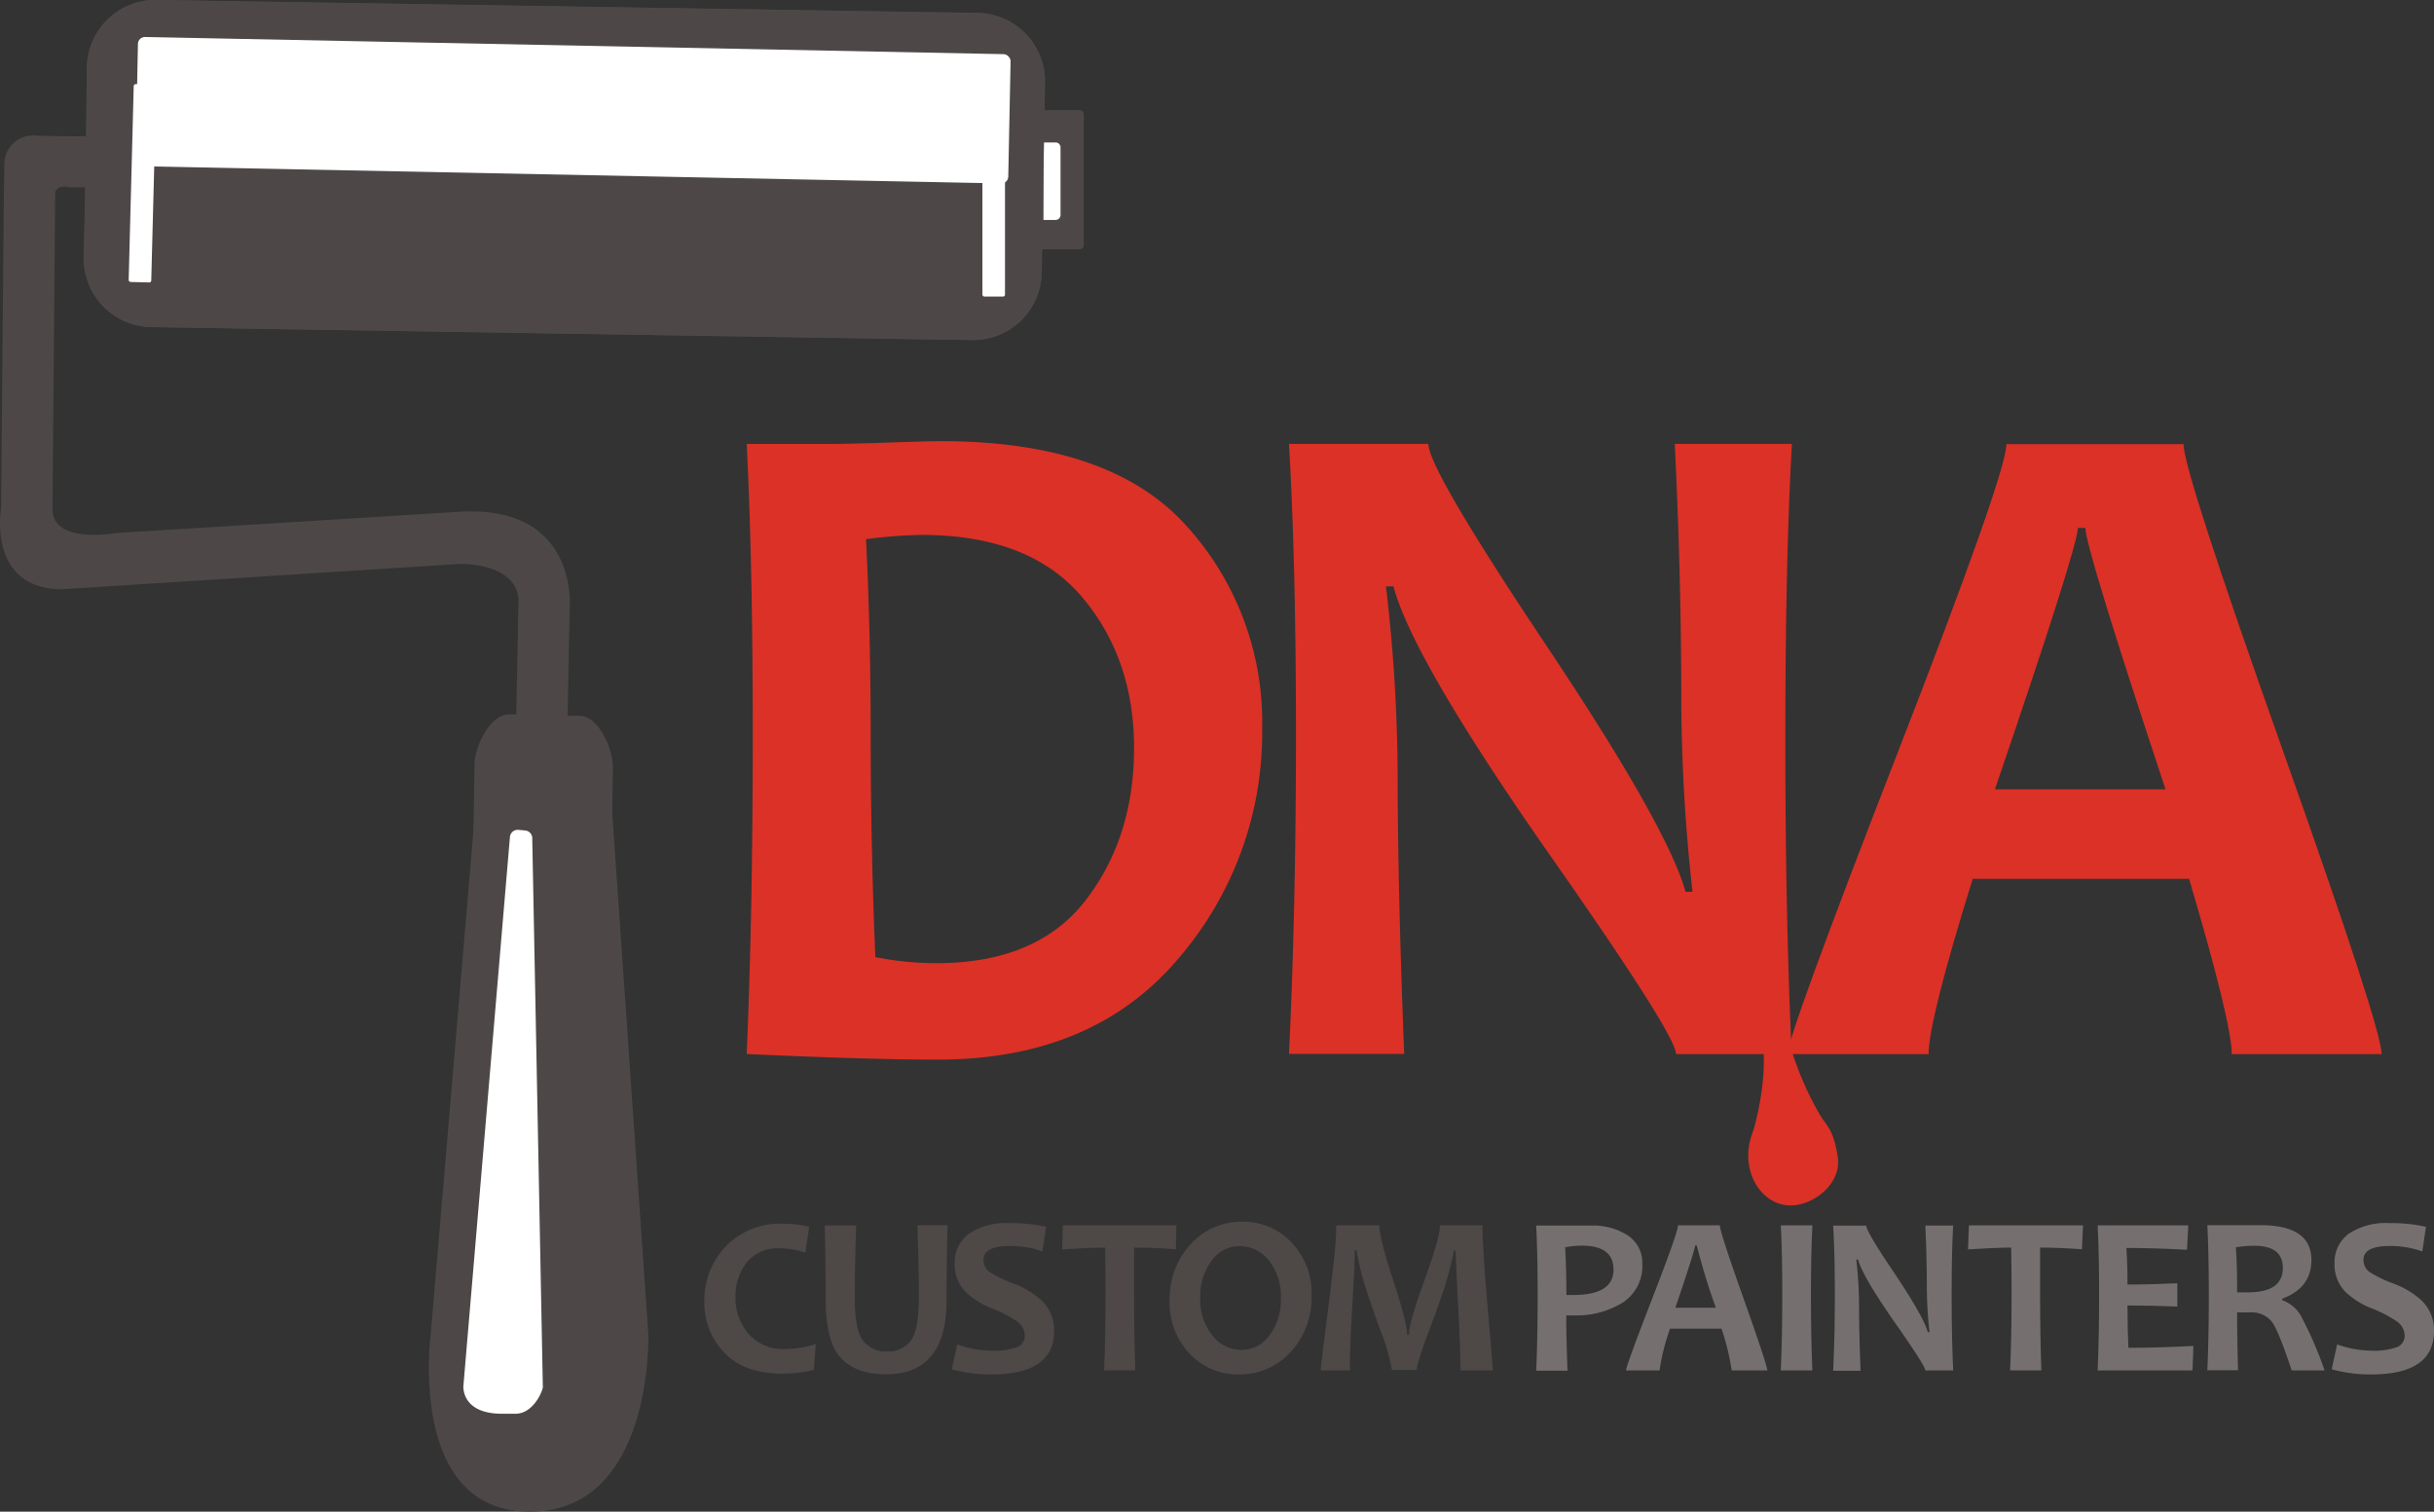 <svg id="og_copy_2" data-name="og copy 2" xmlns="http://www.w3.org/2000/svg" viewBox="0 0 349.24 216.9"><rect x="0" y="0" width="349.24" height="216.9" fill="#333333" stroke="none"/><defs><style>.cls-1{fill:#4e4847;}.cls-2{fill:#75706f;}.cls-3{fill:#dc3126;}.cls-4{fill:#4d4847;}.cls-5{fill:#fff;}</style></defs><title>dna-logo</title><path class="cls-1" d="M206.33,360.29L206.05,364a19.21,19.21,0,0,1-4.48.54q-5.48,0-8.36-3a10.32,10.32,0,0,1-2.87-7.36,11.2,11.2,0,0,1,3-7.82,10.77,10.77,0,0,1,8.36-3.33,14.82,14.82,0,0,1,3.69.45l-0.56,3.69a11.76,11.76,0,0,0-3.61-.61,5.71,5.71,0,0,0-4.83,2.06,7.94,7.94,0,0,0-1.58,5,7.78,7.78,0,0,0,1.88,5.21A6.54,6.54,0,0,0,202,361,15.39,15.39,0,0,0,206.33,360.29Z" transform="translate(-89.28 -167.44)"/><path class="cls-1" d="M225.24,343.26q-0.14,5.37-.14,10.75,0,10.62-8.7,10.62-4.3,0-6.48-2.35t-2.17-8.44q0-5.37-.14-10.57h4.53q-0.21,5.41-.21,10.43,0,4.4,1.12,6a3.9,3.9,0,0,0,3.45,1.63,3.94,3.94,0,0,0,3.53-1.62q1.09-1.62,1.09-6.07,0-4.88-.21-10.4h4.33Z" transform="translate(-89.28 -167.44)"/><path class="cls-1" d="M240.53,358.4q0,6.25-9,6.25a21,21,0,0,1-5.68-.74l0.78-3.57a15,15,0,0,0,4.89.9,9.84,9.84,0,0,0,3.68-.5,1.71,1.71,0,0,0,1.12-1.66,2.52,2.52,0,0,0-1.06-2,17.82,17.82,0,0,0-3.69-1.92,11.53,11.53,0,0,1-3.76-2.37,5.53,5.53,0,0,1-1.55-4,5.1,5.1,0,0,1,2-4.3,9.54,9.54,0,0,1,5.86-1.55,22.25,22.25,0,0,1,5.26.53L238.85,347a13.61,13.61,0,0,0-4.67-.78q-3.78,0-3.77,2a2.1,2.1,0,0,0,.88,1.74,17.63,17.63,0,0,0,3.34,1.62,12.61,12.61,0,0,1,4.09,2.43A5.9,5.9,0,0,1,240.53,358.4Z" transform="translate(-89.28 -167.44)"/><path class="cls-1" d="M258.08,343.26L258,346.69q-3.2-.24-6-0.24,0,3,0,6.73,0,5.76.18,10.89h-4.48q0.21-5.09.21-10.89,0-3.65-.06-6.73-2.25,0-6.19.26l0.13-3.45h16.39Z" transform="translate(-89.28 -167.44)"/><path class="cls-1" d="M277.47,353.28a11.48,11.48,0,0,1-3,8.14,9.76,9.76,0,0,1-7.44,3.23,9.4,9.4,0,0,1-7.07-3,10.45,10.45,0,0,1-2.85-7.54,11.48,11.48,0,0,1,3-8.14,9.76,9.76,0,0,1,7.44-3.23,9.41,9.41,0,0,1,7.07,3A10.44,10.44,0,0,1,277.47,353.28Zm-4.41.46a8.25,8.25,0,0,0-1.71-5.42,5.27,5.27,0,0,0-4.22-2.08,4.88,4.88,0,0,0-4,2.1,8.36,8.36,0,0,0-1.63,5.29,8.24,8.24,0,0,0,1.72,5.41,5.27,5.27,0,0,0,4.21,2.09,4.87,4.87,0,0,0,4-2.1A8.37,8.37,0,0,0,273.06,353.75Z" transform="translate(-89.28 -167.44)"/><path class="cls-1" d="M303.49,364.08h-4.65q0-2.72-.34-9.17t-0.35-8.05h-0.24q-0.16,1-.85,3.55T294.47,358q-1.9,5-1.9,6H289a30.62,30.62,0,0,0-1.82-6.09q-1.81-5.07-2.37-7.1a40,40,0,0,1-.9-4h-0.24q0,2-.39,8.57T283,364.08h-4.22q0-.48,1.16-9.61T281,343.26h6.19q0,1.79,2,7.9t2,7.82h0.24q0-1.73,2.23-7.84t2.23-7.88H302q0,3.31.74,11.81T303.49,364.08Z" transform="translate(-89.28 -167.44)"/><path class="cls-2" d="M324.92,348.71a6.23,6.23,0,0,1-2.84,5.65,12.63,12.63,0,0,1-7,1.82c-0.5,0-.86,0-1.07,0q0,3,.18,7.93h-4.49q0.21-4.62.21-10.89,0-5.76-.21-9.93h2.78l2.27,0q1.68,0,2.91,0a9.15,9.15,0,0,1,5.13,1.38A4.65,4.65,0,0,1,324.92,348.71Zm-4.13.88q0-3.42-4.54-3.42a12.87,12.87,0,0,0-2.4.24q0.18,3,.18,6.84c0.27,0,.58,0,0.93,0Q320.8,353.28,320.8,349.59Z" transform="translate(-89.28 -167.44)"/><path class="cls-2" d="M342.87,364.08h-5.12a33.9,33.9,0,0,0-1.46-6h-7.39a30.93,30.93,0,0,0-1.5,6h-4.81q0-.62,3.73-10.24t3.73-10.59h6q0,0.91,3.38,10.44T342.87,364.08Zm-7.39-9a90.16,90.16,0,0,1-2.73-8.92h-0.26q0,0.62-2.83,8.92h5.82Z" transform="translate(-89.28 -167.44)"/><path class="cls-2" d="M349.32,364.08H344.8q0.21-5,.21-10.89t-0.21-9.93h4.53q-0.21,4-.21,9.93T349.32,364.08Z" transform="translate(-89.28 -167.44)"/><path class="cls-2" d="M369.53,364.08h-4q0-.66-4.4-6.92-4.61-6.61-5.25-9h-0.26a56.48,56.48,0,0,1,.4,6.33q0,3.95.22,9.63h-3.93q0.24-5,.24-10.89t-0.24-9.93h4.75q0,0.85,4,6.76,4.21,6.29,4.83,8.52h0.24a60.38,60.38,0,0,1-.38-6.4q0-4.33-.22-8.89h4q-0.22,4-.22,9.93T369.53,364.08Z" transform="translate(-89.28 -167.44)"/><path class="cls-2" d="M388.16,343.26L388,346.69q-3.2-.24-6-0.24,0,3,0,6.73,0,5.76.18,10.89h-4.48q0.21-5.09.21-10.89,0-3.65-.06-6.73-2.25,0-6.19.26l0.13-3.45h16.39Z" transform="translate(-89.28 -167.44)"/><path class="cls-2" d="M404,360.56l-0.13,3.52H390.26q0.21-4.83.21-10.89,0-5.82-.21-9.93h13l-0.18,3.5q-4.8-.25-8.7-0.26,0.16,2.22.16,5.25,3.34,0,7.15-.18v3.34q-3.74-.16-7.15-0.16,0,3.25.13,6.08Q399,360.83,404,360.56Z" transform="translate(-89.28 -167.44)"/><path class="cls-2" d="M422.83,364.08H418.1q-1.86-5.66-2.85-7a3.73,3.73,0,0,0-3.2-1.33l-1.78,0q0,4.11.14,8.3H406q0.21-4.83.21-10.89,0-5.82-.21-9.93h2.77l2,0q1.53,0,2.82,0,7.34,0,7.34,5,0,4-4.19,5.55V354a5,5,0,0,1,2.83,2.52A55.64,55.64,0,0,1,422.83,364.08Zm-6-14.71q0-3.18-4.09-3.18a14,14,0,0,0-2.65.22q0.18,2.48.18,6.46l1.49,0Q416.83,352.9,416.83,349.36Z" transform="translate(-89.28 -167.44)"/><path class="cls-2" d="M438.52,358.4q0,6.25-9,6.25a21,21,0,0,1-5.68-.74l0.78-3.57a15,15,0,0,0,4.89.9,9.84,9.84,0,0,0,3.68-.5,1.71,1.71,0,0,0,1.12-1.66,2.52,2.52,0,0,0-1.06-2,17.82,17.82,0,0,0-3.69-1.92,11.53,11.53,0,0,1-3.76-2.37,5.53,5.53,0,0,1-1.55-4,5.1,5.1,0,0,1,2-4.3,9.54,9.54,0,0,1,5.86-1.55,22.25,22.25,0,0,1,5.26.53L436.84,347a13.61,13.61,0,0,0-4.67-.78q-3.78,0-3.77,2a2.1,2.1,0,0,0,.88,1.74,17.63,17.63,0,0,0,3.34,1.62,12.61,12.61,0,0,1,4.09,2.43A5.9,5.9,0,0,1,438.52,358.4Z" transform="translate(-89.28 -167.44)"/><path class="cls-3" d="M270.38,271.89a49.6,49.6,0,0,1-12.24,33.34q-12.24,14.25-34.29,14.25-10,0-27.43-.81,0.87-20.3.87-45.78,0-24.47-.87-41.75H208.2q2.89,0,8.61-.2t7.46-.2q24.27,0,35.2,12.1A41.85,41.85,0,0,1,270.38,271.89ZM252,274.78q0-12.91-7.53-21.75t-23-8.84a70.6,70.6,0,0,0-7.93.61q0.67,13.45.67,28.1,0,16.07.67,31.87a44.52,44.52,0,0,0,8.74.87q14.45,0,21.41-9T252,274.78Z" transform="translate(-89.28 -167.44)"/><path class="cls-3" d="M346.36,318.68H329.76q0-2.76-18.49-29.11-19.36-27.76-22.05-38h-1.08a237,237,0,0,1,1.68,26.62q0,16.61.94,40.47H274.23q1-20.84,1-45.78,0-24.54-1-41.75h20q0,3.56,16.6,28.44,17.68,26.42,20.3,35.83h1a253.9,253.9,0,0,1-1.61-26.89q0-18.22-.94-37.38h16.81q-0.94,16.67-.94,41.75Q345.42,298.17,346.36,318.68Z" transform="translate(-89.28 -167.44)"/><path class="cls-3" d="M431,318.68H409.5q0-4.44-6.12-25.14H372.33Q366,313.91,366,318.68H345.77q0-2.62,15.7-43t15.7-44.51h25.41q0,3.83,14.22,43.87T431,318.68ZM400,280.7q-11.5-34.69-11.5-37.51h-1.08q0,2.62-11.9,37.51H400Z" transform="translate(-89.28 -167.44)"/><path class="cls-3" d="M352.95,333.3c0.7,4.06-3.68,7.32-7.11,7.09s-6-3.73-5.69-7.81,3.28-7.19,6.7-7a3.64,3.64,0,0,1,2.37.75C352,329.11,352.42,330.28,352.95,333.3Z" transform="translate(-89.28 -167.44)"/><path class="cls-3" d="M344.75,311a44.88,44.88,0,0,0,6.55,17.86l-10.74,1.84s4.3-13.17-.39-18.93Z" transform="translate(-89.28 -167.44)"/><path class="cls-4" d="M238.73,206.6l0.48-27.31a9.83,9.83,0,0,0-9.61-10l-117.86-1.86a9.83,9.83,0,0,0-10,9.61L101.64,187l-1.24,0-1.11,0-4.79-.09a4.11,4.11,0,0,0-4.59,4.28l-0.07,3.7-0.4,45.39S87.36,251.77,98,252l57.4-3.66s8.89-.15,8.26,6.08l-0.3,15.52-1,0c-2.69-.05-5,4.56-5,7.26L156.25,349c-1.35,0-2.52,3.51-2.54,4.85v0.61a2.46,2.46,0,0,0,2.4,2.5l19.6,0.37a2.46,2.46,0,0,0,2.5-2.4v-0.61c0-1.24-.86-4.34-2.05-4.84l1.06-71.9c0.05-2.69-2.06-7.39-4.76-7.44l-1.74,0,0.3-15.52s1.3-14.56-15.46-13.77l-49.69,3.08s-9.16,1.67-9.06-3.53L97.2,195c0.42-1.19,2-.68,2-0.68l1.11,0,1.24,0-0.22,10.05a9.83,9.83,0,0,0,9.61,10l117.86,1.86A9.83,9.83,0,0,0,238.73,206.6Z" transform="translate(-89.28 -167.44)"/><path class="cls-4" d="M157.84,279.23l18.91-.55,5.56,80.27s0.74,25.39-17,25.39-14.21-25.66-14.21-25.66Z" transform="translate(-89.28 -167.44)"/><path class="cls-5" d="M161.31,370.29h1.92c2.56,0,3.89-3.2,3.94-3.81l-1.52-78.68a1.12,1.12,0,0,0-1-1.2l-1-.09a1.12,1.12,0,0,0-1.2,1l-6.67,78.68C155.7,366.81,155.81,370.29,161.31,370.29Z" transform="translate(-89.28 -167.44)"/><rect class="cls-4" x="146.1" y="15.8" width="9.4" height="19.96" rx="0.56" ry="0.56"/><path class="cls-5" d="M239,199h1.75a0.71,0.71,0,0,0,.7-0.71v-9.7a0.71,0.71,0,0,0-.7-0.71H239V199Z" transform="translate(-89.28 -167.44)"/><path class="cls-4" d="M101.5,194.32l-0.22,10.05a9.83,9.83,0,0,0,9.61,10l117.86,1.86a9.83,9.83,0,0,0,10-9.61l0.48-27.31a9.83,9.83,0,0,0-9.61-10l-117.86-1.86a9.83,9.83,0,0,0-10,9.61L101.64,187" transform="translate(-89.28 -167.44)"/><rect class="cls-5" x="108.34" y="174.42" width="125.21" height="18.55" rx="1" ry="1" transform="matrix(1, 0.02, -0.02, 1, -85.04, -171.3)"/><rect class="cls-5" x="108.09" y="179.55" width="3.24" height="28.4" rx="0.27" ry="0.27" transform="translate(-84.19 -170.24) rotate(1.49)"/><rect class="cls-5" x="230.23" y="181.59" width="3.24" height="28.4" rx="0.27" ry="0.27" transform="translate(374.43 224.14) rotate(-180)"/></svg>